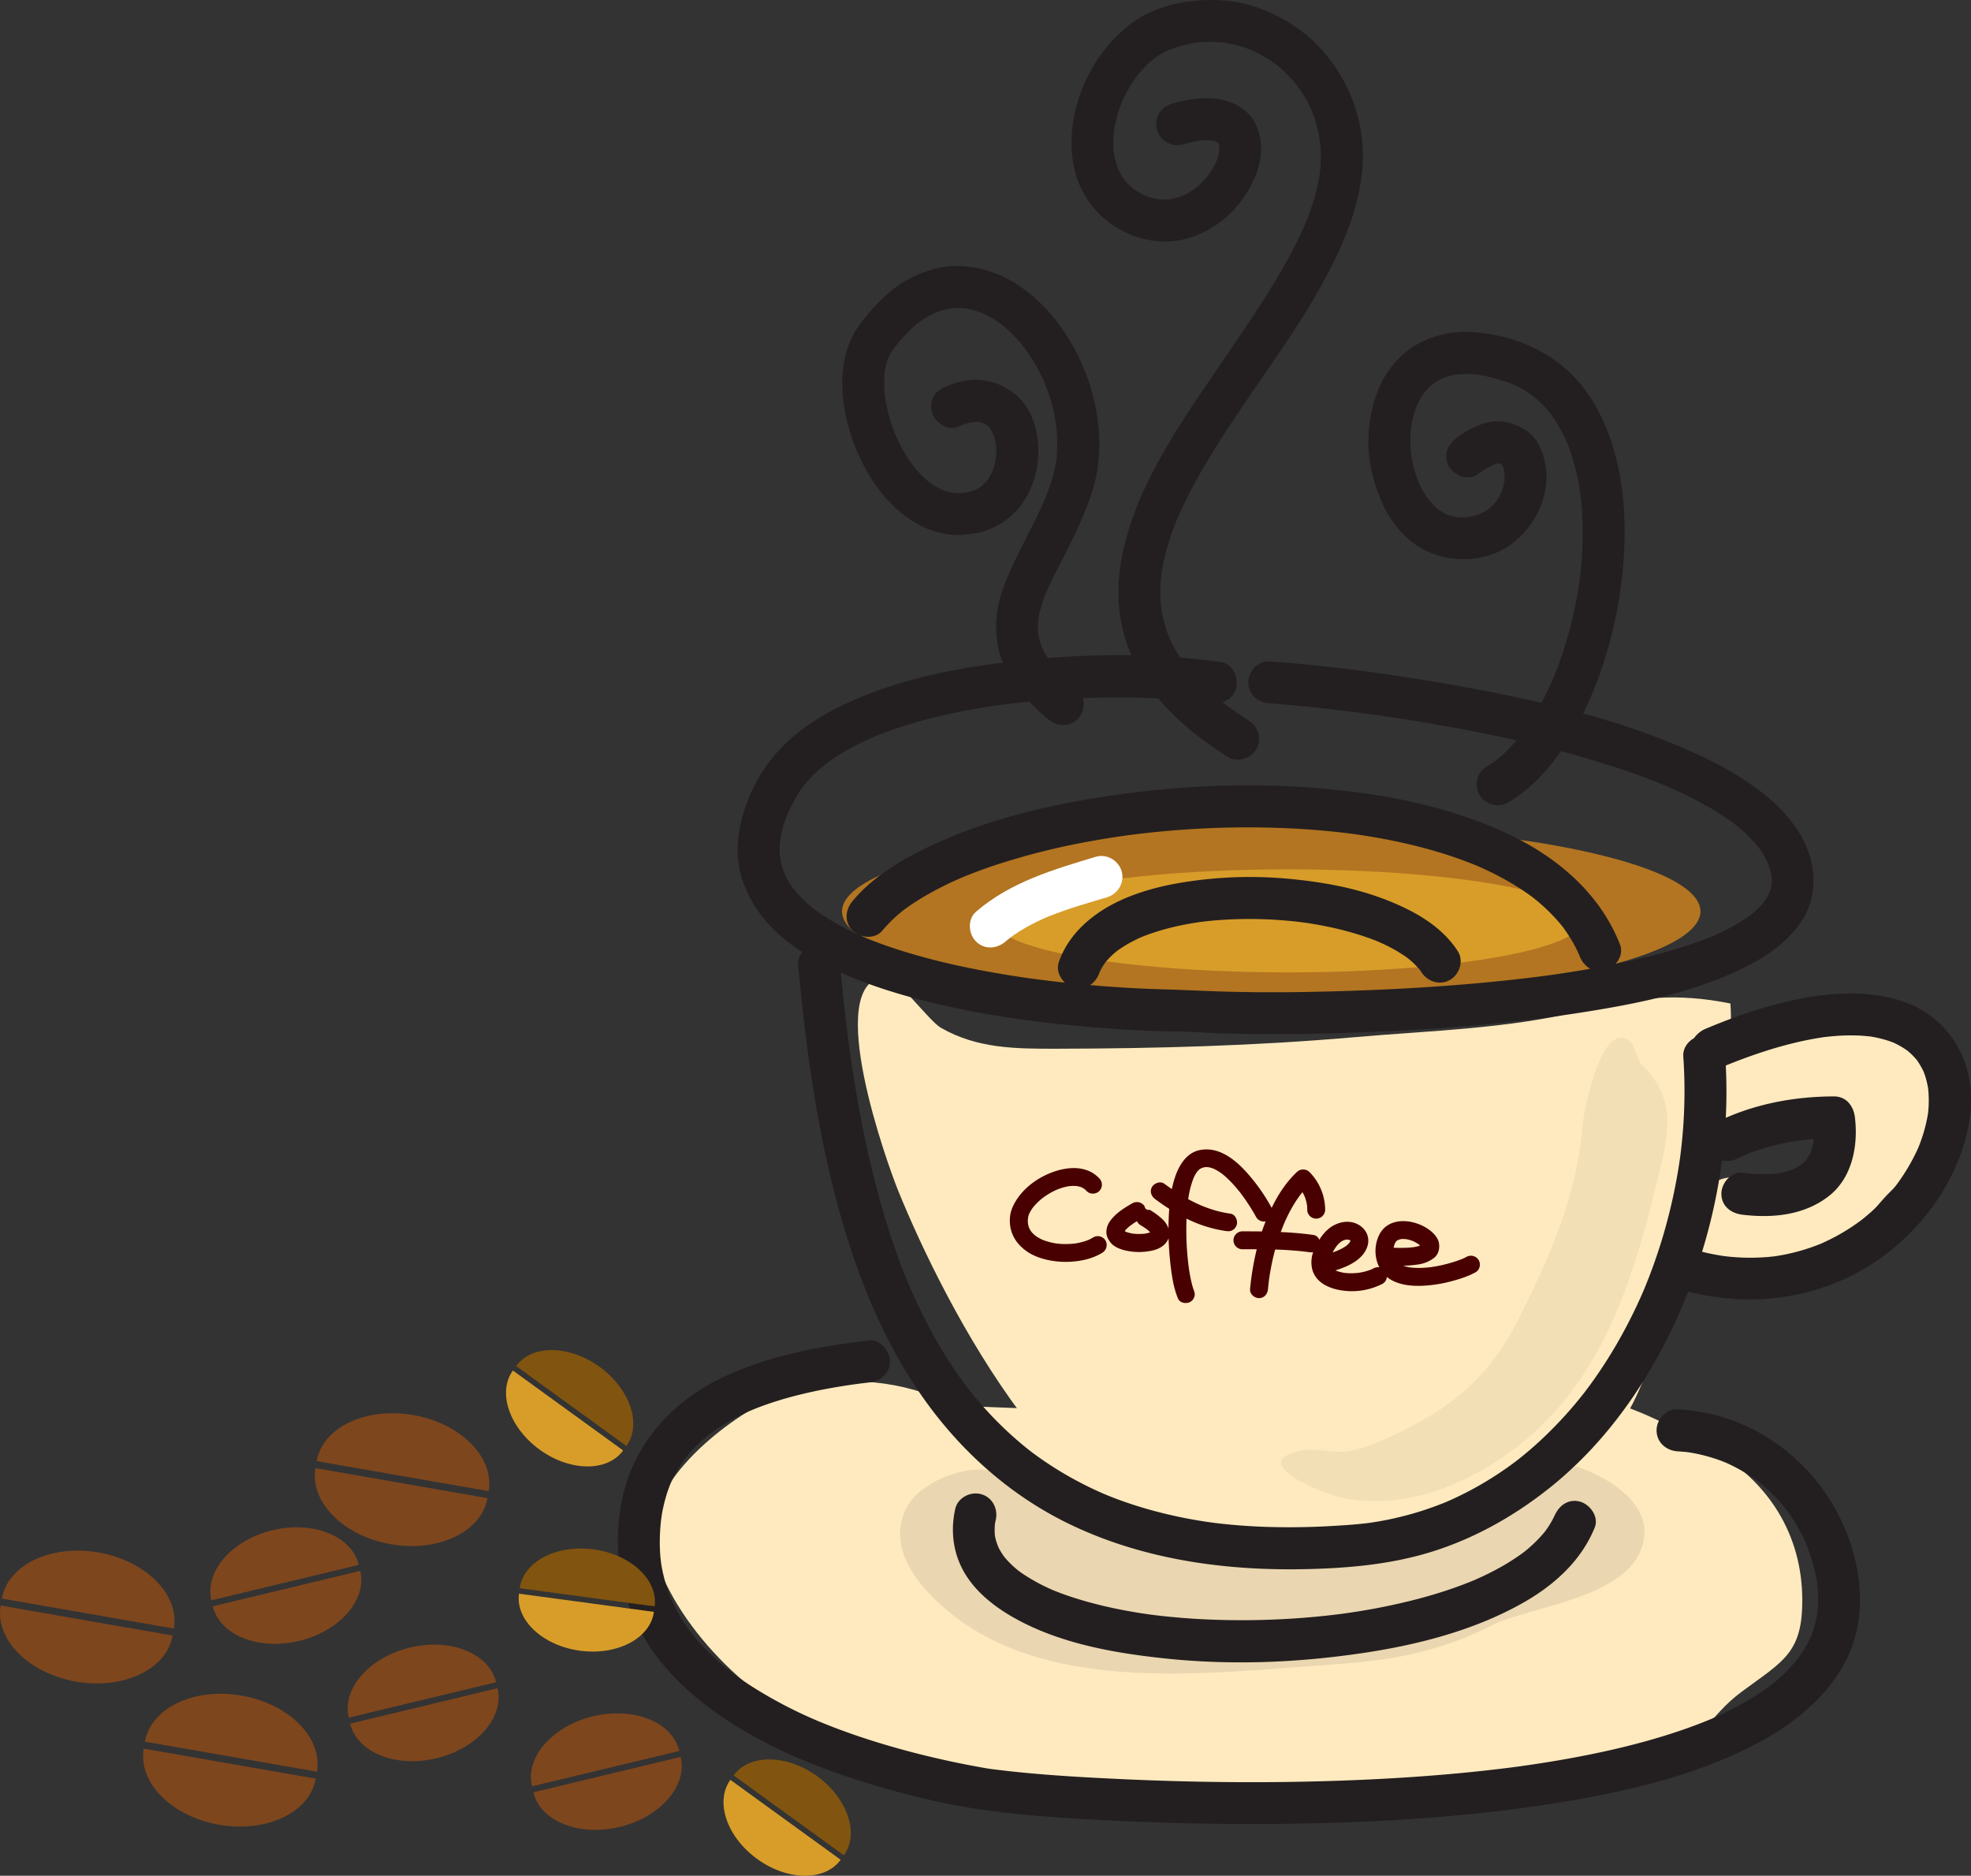 <svg xmlns="http://www.w3.org/2000/svg" viewBox="0 0 2066.43 1966.16"><rect x="0" y="0" width="2066.43" height="1966.16" fill="#333333" stroke="none"/><defs><style>.cls-1{fill:#ffeabf;}.cls-2,.cls-8{fill:#d7c5a3;}.cls-2{opacity:0.53;}.cls-3{fill:#b37521;}.cls-4{fill:#d89d29;}.cls-5{fill:#231f20;}.cls-6{fill:#490000;}.cls-7{fill:#fff;}.cls-8{opacity:0.31;}.cls-9{fill:#7e461d;}.cls-10{fill:#81540f;}</style></defs><g id="Слой_2" data-name="Слой 2"><g id="Layer_1" data-name="Layer 1"><path class="cls-1" d="M968.5,1460c-52.36-17.37-114.2-17.27-165.75,9-51,26-136.93,95.43-116.34,161.44,25.32,81.17,109.2,159.28,186.24,189.75,117.87,46.62,251.38,54.58,377,59.92,158.94,6.76,337,17.8,488.89-35.83,47.94-16.93,50.66-43.9,88-71.42,43.15-31.8,63.25-40.27,63-96.17-.24-67.91-35.15-123.12-93-156.61-41.53-24-92.7-52.26-140.92-57.14-32.47-3.28-62.89,8.63-95.49,9.07-47.89.65-93,15.14-142.05,15-127.74-.36-254.06-7.62-380.95-12.15-32.63-1.17-42.87-8.73-71.65-20.85"/><path class="cls-2" d="M1035.23,1541c-26.87-4.2-71,13.13-84.46,38.85-23,44,14.76,86.38,46.79,111.89,106.53,84.87,272.12,61.48,397.57,53.11,64.19-4.28,113.39-13,170.37-41.85,40.25-20.38,155.78-28.46,158.54-96.07,1.59-38.84-51.45-65.6-81.61-72.66-52.53-12.3-94.56,5.24-142,25.39-93,39.44-203.17,30.17-303.82,20.27-57.15-5.62-102.17-38.74-158.53-38.93"/><path class="cls-1" d="M1976.6,1063.92c-40.08-22.65-126-14-156.1,20.32-18.08,20.63-47.23,66.68-29.48,93.24,39.42,1.92,79.7-1.21,119.12.9,11.09,68.84-60.07,47.8-101.56,56.56-33.23,7-46.13,54-44.71,89.41,58.12,24.36,108.89,22.76,161.87-14.41,23.55-16.52,35.63-41.28,56.65-61.43,22.78-21.84,49.47-28.83,48.2-64.56-.53-15.13-5.51-38.72-9-54.76-7.32-33.72-36.93-46.64-48-77.27"/><ellipse class="cls-3" cx="1332.79" cy="955.27" rx="450" ry="92"/><ellipse class="cls-4" cx="1350.79" cy="965.27" rx="308" ry="54"/><path class="cls-1" d="M1282.79,1623.27c-159.74,4-292.44-255.25-341.18-375.32-10.81-26.62-79.4-216.19-14.93-224.08,13-1.59,46.78,46,59.92,53.55,38.14,21.82,78.5,21.92,121.29,21.85,103.7-.19,207.82-3,311.1-12,81-7.09,162-8.78,240.81-28.1,56.65-13.89,98.08-18.67,154.37-7.31,5.08,65.79-24.68,137.06-42.19,199.42-21,75-30.69,191.33-81,252.09-53.45,64.53-188.28,98.5-268.25,104-51,3.5-102.41-7.2-151.93-4.07"/><path class="cls-5" d="M2059.13,1111.39c-8.14-21.06-21.74-38.26-40.81-50.52-20.76-13.33-46.11-18.39-70.42-19.4-24.13-1-48.59,2.62-72.08,7.87-29.8,6.65-58.75,16.93-86.87,28.71a28.41,28.41,0,0,0-12.91,10.16c-6.8,3.83-11.81,11-11.25,19.06a523.5,523.5,0,0,1,.55,63.5c-.54,10.73-1.45,21.43-2.63,32.11-.28,2.57-.59,5.14-.91,7.71l-.21,1.6c-.07.56-.16,1.17-.21,1.55-.78,5.58-1.67,11.14-2.63,16.69A571.31,571.31,0,0,1,1744,1294c-3.06,10.47-6.46,20.84-10.12,31.11-1.75,4.93-3.59,9.82-5.48,14.7-1,2.44-1.92,4.86-2.9,7.29-.49,1.21-1,2.41-1.48,3.62l-.38.9a528.38,528.38,0,0,1-29.07,57.92q-8.1,13.93-17.12,27.32c-2.86,4.26-5.81,8.47-8.8,12.64q-2.25,3.12-4.55,6.19c-.76,1-1.54,2-2.31,3.07l-.59.78a431.41,431.41,0,0,1-42.41,46.81c-7.59,7.24-15.5,14.15-23.64,20.76-1.29,1-2.6,2.06-3.9,3.09-.88.65-3.73,2.84-4.56,3.45-4.36,3.25-8.81,6.37-13.32,9.41a351.77,351.77,0,0,1-55,30.36l-1.67.72-1.25.52c-2.35,1-4.72,1.89-7.09,2.8-5.17,2-10.39,3.81-15.65,5.54-10.24,3.36-20.66,6.18-31.18,8.54-5.12,1.16-10.28,2.16-15.46,3.08-2.61.46-5.23.87-7.85,1.28l-1.4.2-3.34.44c-12.32,1.5-24.74,2.31-37.13,3q-35.61,2.1-71.32.85-16.62-.62-33.18-2.11c-5.12-.46-10.24-1-15.35-1.6-1.62-.19-3.24-.4-4.86-.61-1.18-.17-5.53-.76-6.74-.94a490.25,490.25,0,0,1-58.37-12.33c-9.07-2.51-18.06-5.34-27-8.43q-6.24-2.17-12.42-4.57c-2-.78-4.06-1.59-6.08-2.4-.95-.38-1.89-.77-2.82-1.16a378.67,378.67,0,0,1-46.68-24c-7.3-4.41-14.42-9.11-21.39-14q-5-3.49-9.81-7.18l-.32-.24-.82-.64c-1.85-1.45-3.67-2.93-5.49-4.42a375.49,375.49,0,0,1-36.49-34.29c-5.71-6.11-11.19-12.42-16.51-18.87-1.27-1.55-2.53-3.12-3.79-4.69-.44-.55-1.38-1.76-2.12-2.7q-3.37-4.42-6.64-8.93a469.47,469.47,0,0,1-27.56-43.08C972,1388,964.18,1372.28,957,1356.31q-1.31-2.93-2.59-5.86c-.32-.73-1.08-2.51-1.59-3.71q-2.26-5.45-4.45-10.93-5-12.7-9.56-25.6c-12.62-35.81-22.44-72.57-30.48-109.65-6.8-31.33-12.23-62.94-16.77-94.66q-.77-5.39-1.5-10.78c-.15-1.09-.31-2.32-.39-2.9-.26-2-.53-4.09-.79-6.13q-1.57-12.35-3-24.71-2.4-20.93-4.35-41.9c25.2,11.33,51.66,20,78.29,27.12,65.67,17.55,133.87,26.41,201.57,31.38,24.68,1.8,49.43,3,74.18,3.25,15.47.16,31,1.56,46.44,2,55.38,1.55,110.87.51,166.2-2,71-3.2,142.08-9.22,212.34-20.33,59.22-9.35,120.71-21.82,174.3-49.81,20.81-10.87,40.13-25.29,53.45-44.85,12.77-18.77,15.81-42.18,10.47-64-6.76-27.6-26.06-51-47.72-68.55-28.74-23.27-61.63-39.53-95.64-53.57-74.84-30.9-155.21-48.62-234.72-62.59-62.79-11-126.31-19.72-189.93-24.28-12-.86-22,10.65-22,22,0,12.64,10,21.14,22,22,26.71,1.91,53.35,4.75,79.92,8q6,.74,12,1.51l6.15.8,2.49.33h0q13.56,1.85,27.08,3.86,28.92,4.31,57.7,9.46c40.67,7.28,81.13,15.89,121.09,26.43q29.54,7.79,58.59,17.27,14,4.6,27.76,9.73,6.43,2.4,12.83,4.93c2.11.83,4.2,1.68,6.29,2.54l3.06,1.26a424.42,424.42,0,0,1,47,23.31q10.35,6,20.17,12.88c1.5,1,3,2.13,4.46,3.21l1.27,1q4.08,3.22,8,6.67a152.12,152.12,0,0,1,14.46,14.6c.81.93,1.59,1.89,2.37,2.86l.45.61c1.92,2.64,3.69,5.37,5.34,8.17,1.49,2.52,2.84,5.11,4.08,7.76l.06.13q.65,1.66,1.23,3.36c.74,2.16,1.37,4.37,1.91,6.59.27,1.06.49,2.14.7,3.22l.06.34a57.46,57.46,0,0,1,0,9.64c-.1.54-.22,1.08-.34,1.61a54.33,54.33,0,0,1-1.77,6.13c-.07.21-.16.41-.23.61l0,.07a61.7,61.7,0,0,1-3.17,5.75c-.8,1.3-1.67,2.56-2.57,3.8-.75.91-1.53,1.8-2.32,2.68a103.36,103.36,0,0,1-10.36,9.82l-1.21,1-.59.44c-2.22,1.63-4.5,3.17-6.81,4.67a217.23,217.23,0,0,1-31,16.42l-1.44.63-2.51,1c-3.2,1.29-6.42,2.52-9.65,3.72-6.5,2.42-13.07,4.63-19.68,6.73-14.26,4.53-28.73,8.38-43.29,11.83-8.85,2.11-17.75,4-26.67,5.85,5-5.5,7.6-13.27,4.83-20.33-21.85-55.75-69-94.21-122.53-118.38-63.84-28.85-133.83-41.26-203.34-46.27-73.86-5.33-148.33-1.1-221.41,10.51-63.56,10.1-127.4,26.46-185.21,55.31-26.46,13.2-53.06,30.17-72.13,53.13-7.65,9.21-9.06,22.05,0,31.11a20.76,20.76,0,0,0,5,3.63,273.12,273.12,0,0,1-34.7-18.87c-2.74-1.77-5.42-3.62-8.07-5.52q-1.41-1-2.79-2.07l-1.53-1.23a145.12,145.12,0,0,1-13.84-12.86c-2-2.09-3.85-4.26-5.66-6.48-.88-1.19-1.72-2.39-2.55-3.62a93.84,93.84,0,0,1-6.8-11.89c-.44-1.2-1.94-4.92-2.39-6.35a85.46,85.46,0,0,1-2.24-8.67c-.17-.86-.33-1.73-.47-2.6,0-.18,0-.37-.06-.55a88.48,88.48,0,0,1-.38-9.35c0-3,.23-5.91.52-8.85.27-1.68.59-3.35.94-5a128.39,128.39,0,0,1,6.13-20.31l.55-1.38q1-2.25,2-4.46c1.85-3.9,3.88-7.71,6-11.47,2-3.56,4.09-7.07,6.39-10.44l1.4-2c.57-.7,2.66-3.38,3.43-4.27a149.69,149.69,0,0,1,17.79-17.46c.71-.6,1.44-1.19,2.17-1.78.57-.42,3.14-2.39,4-3,3.75-2.72,7.62-5.26,11.54-7.72a258.26,258.26,0,0,1,24.44-13.37c4-1.92,8-3.73,12-5.48l3-1.22c2.59-1,5.2-2,7.81-3a479.23,479.23,0,0,1,59.93-17.79c10.58-2.46,21.24-4.61,31.93-6.54q7.77-1.39,15.59-2.62c2.61-.42,5.23-.81,7.84-1.2l3.93-.56,2.55-.36c21.11-2.78,42.33-4.71,63.57-6q44.61-2.7,89.34-1.3,19.17.6,38.29,2.09,8.57.68,17.11,1.58c2.66.29,5.31.59,8,.91l3,.38.35.05.31,0,.61.08c.8.11.57.07,0,0,11.54,1.33,22.76-3.14,26.15-15.47,2.87-10.43-3.47-25.37-15.37-27.06-79.35-11.26-161-8.85-240.29,1.92-42.26,5.75-84.42,14.51-124.46,29.44-36.56,13.63-73,32.32-99.67,61.47-23.57,25.74-39.24,60-42.5,94.81-2.73,29.14,7.93,56.55,25.54,79.23,11.42,14.71,26.11,26.83,41.94,37a18.35,18.35,0,0,0-4.41,13.34c7.48,82,18.56,164.13,39.33,243.92,18.41,70.68,45,140.75,86,201.63,39.61,58.9,92.69,108,156.59,139.44,76,37.4,161.41,49.91,245.47,48.53,47.73-.79,95.91-4.8,141.48-19.77,43.06-14.15,82.22-36.44,117.69-64.46,67.24-53.12,115.41-127.58,146.6-206.77,57,14.57,116.67,10,169.77-16,44-21.57,81.8-58.55,104.41-102C2063.3,1198.78,2074.72,1151.72,2059.13,1111.39ZM925,975.54A149.76,149.76,0,0,1,947,954.24c1.05-.79,2.12-1.57,3.18-2.34,2.49-1.8,5-3.53,7.58-5.22,5.16-3.42,10.46-6.61,15.84-9.66a361.17,361.17,0,0,1,35.5-17.43l1.09-.45q2.4-1,4.82-1.95c3.55-1.42,7.12-2.78,10.71-4.11q10.66-4,21.5-7.48a736.14,736.14,0,0,1,96-23.83q12.91-2.35,25.9-4.33,6.31-1,12.64-1.83l.52-.08,1-.14,7.45-.94q27-3.3,54-5.08a945.87,945.87,0,0,1,109.38-1q26.82,1.32,53.5,4.38,4.92.57,9.84,1.22l4.15.57q3.62.51,7.23,1.07,12.73,2,25.39,4.41c31.71,6.14,63.06,14.73,93,26.94l1.05.43,4.53,2c3.52,1.57,7,3.22,10.49,4.91q9.75,4.76,19.15,10.2c6,3.5,12,7.26,17.71,11.23,2.59,1.79,5.13,3.64,7.64,5.52l.34.28c1.46,1.16,2.91,2.35,4.34,3.55a195.34,195.34,0,0,1,15,14c2.33,2.4,4.58,4.89,6.77,7.42q1.74,2,3.43,4.11c.17.21.33.42.5.62a157.94,157.94,0,0,1,11,16.82c1.61,2.84,3.11,5.75,4.53,8.69.62,1.27,1.2,2.56,1.78,3.85.17.44.35.87.52,1.31a26.4,26.4,0,0,0,11.24,13.59q-22.39,3.9-44.91,7l-1.83.25-5.77.75q-6.78.87-13.55,1.68-13.1,1.56-26.23,2.92-26.28,2.74-52.64,4.74c-33.85,2.61-67.75,4.41-101.68,5.59-51.29,1.79-102.76,2.47-154.06.37-16.24-.67-32.39-1.36-48.64-1.81-25.06-.7-50.09-2.24-75.06-4.4a25.39,25.39,0,0,0,9.67-12.67l.36-1q.52-1.08,1.08-2.16a67.68,67.68,0,0,1,4.8-7.84l.14-.21c.74-.9,1.51-1.78,2.3-2.65a84.78,84.78,0,0,1,6.89-6.78c1-.86,2-1.69,3-2.51l.43-.31c2.81-2,5.74-3.93,8.72-5.73a147.37,147.37,0,0,1,16.59-8.51c1-.41,2.29-.95,3-1.21q2.55-1,5.12-1.9c3.81-1.36,7.67-2.59,11.55-3.75,7.8-2.33,15.72-4.22,23.69-5.83,4-.81,8-1.52,12-2.17,2-.33,4-.63,6-.92l2.48-.31c8.77-1.07,17.59-1.78,26.42-2.25a442.32,442.32,0,0,1,54.25.54c8.15.56,16.27,1.39,24.37,2.4l4.07.57c2.1.31,4.2.65,6.29,1,4.49.74,9,1.57,13.41,2.46A321.2,321.2,0,0,1,1437.23,984c1.75.64,3.48,1.31,5.21,2l2.42,1q4.38,1.9,8.69,4a162.3,162.3,0,0,1,18,10.28c1.3.86,2.58,1.76,3.85,2.67l.71.52q3.26,2.63,6.3,5.51c2,1.93,3.93,4,5.75,6.09l.43.51q.89,1.25,1.71,2.52c6.53,10,19.39,14.17,30.1,7.89,10-5.84,14.44-20,7.9-30.1-17.23-26.49-45.51-42-74.14-53.31-33.09-13.12-68.86-19.31-104.17-22.53a438.23,438.23,0,0,0-111.55,4.15c-30.94,5.16-63.34,14.73-89.1,33.21-17.85,12.81-31.69,28.88-39.18,49.73-2.8,7.81.4,16.31,6.24,21.81q-14.36-1.53-28.67-3.36l-3.37-.44-3.79-.52q-6.57-.91-13.12-1.92-12.73-1.92-25.42-4.16c-33.53-5.89-66.85-13.43-99.31-23.78q-11.57-3.69-22.94-7.94-5.32-2-10.58-4.12l-2.38-1-4.3-1.87-1.15-.53C909.34,983.4,919.3,982.36,925,975.54ZM2021.9,1161.48c-.13,1.81-.31,3.61-.51,5.41-.17,1.09-.35,2.19-.55,3.29a161.32,161.32,0,0,1-8,28.58c-.43,1.15-.88,2.3-1.34,3.44-.91,2.08-1.85,4.15-2.84,6.2-2.31,4.82-4.84,9.53-7.53,14.15s-5.72,9.34-8.84,13.84c-1.49,2.15-3,4.27-4.6,6.37-.83,1-1.66,2.07-2.5,3.1a219.53,219.53,0,0,1-23.93,24.86c-2.1,1.88-4.25,3.7-6.43,5.49-1,.82-2,1.62-3,2.41l-.39.29c-4.79,3.6-9.75,7-14.82,10.17s-10.45,6.24-15.86,9q-3.94,2-8,3.88c-1.26.59-2.54,1.15-3.81,1.71l-.52.22a208.81,208.81,0,0,1-36.62,11c-3.64.75-7.29,1.37-11,1.91-.68.08-1.35.17-2,.24-2.14.24-4.3.44-6.45.61a217,217,0,0,1-25.76.51c-4.3-.15-8.6-.46-12.89-.86-2-.19-4.1-.42-6.14-.67l-2.94-.45c-6.77-1.07-13.48-2.45-20.14-4.08a578,578,0,0,0,20.84-95.69,24.93,24.93,0,0,0,16.52-2.16q2.24-1.1,4.48-2.16c.66-.31,3.93-1.74,4.42-2,3.56-1.44,7.18-2.76,10.81-4a238.13,238.13,0,0,1,27.16-7.45c4.69-1,9.43-1.87,14.17-2.64l5-.71,5.46-.6c2.72-.28,5.45-.5,8.17-.7-.06.77-.12,1.53-.2,2.29,0,.12,0,.25-.06.4a73,73,0,0,1-2,8.35c-.32,1.07-.7,2.13-1.09,3.19a53.9,53.9,0,0,1-3.83,6.68l-.28.41c-.51.59-1,1.16-1.56,1.73-.85.92-1.76,1.78-2.67,2.63-.37.34-1,.86-1.6,1.34-1.54,1-3.14,2-4.77,2.92-1.12.63-2.28,1.2-3.45,1.76a86,86,0,0,1-16,4.21l-.42.07c-1.38.15-2.76.27-4.14.38-3.29.26-6.59.35-9.89.37a179.7,179.7,0,0,1-22.83-1.48c-11.93-1.46-22,11.1-22,22,0,13.08,10.1,20.55,22,22,31.62,3.84,64.76.64,90.56-19.45,24.72-19.24,31-53,27.44-82.55-1.42-11.88-8.92-22-22-22-38.82.12-77.8,6.86-113.39,22.48a542.61,542.61,0,0,0,0-54.86c32.66-13.22,66.5-24.21,101.39-29.51l1.32-.19c1.54-.19,3.07-.37,4.61-.54q5.6-.6,11.21-.94c6.66-.41,13.34-.49,20-.24,3,.11,5.93.31,8.88.58,1.19.11,2.38.24,3.57.38l.36,0a127.09,127.09,0,0,1,15.92,3.55c2.34.69,4.66,1.47,6.95,2.31.6.21,1.18.45,1.77.68l.53.24a87.8,87.8,0,0,1,12,6.79c.64.43,1.27.88,1.9,1.34,1.44,1.19,2.85,2.43,4.2,3.72s2.86,2.87,4.21,4.39c.5.55,1,1.13,1.46,1.7a78.61,78.61,0,0,1,6,9.87c.41.8.8,1.62,1.18,2.43.55,1.43,1.06,2.86,1.54,4.31a91.92,91.92,0,0,1,3,12.37c.07.38.12.77.18,1.16.23,2.18.39,4.37.49,6.55A120.81,120.81,0,0,1,2021.9,1161.48Z"/><path class="cls-6" d="M1159.07,1300.36a9.47,9.47,0,0,0-12.86-3.37q-1.9,1.17-3.92,2.16l-.76.36-2,.81a65.68,65.68,0,0,1-10,2.69c-.84.16-1.68.3-2.53.43l-.53.06c-1.9.22-3.8.35-5.71.44a82.27,82.27,0,0,1-11.1-.29l-1.21-.12-2-.29c-1.86-.31-3.7-.7-5.53-1.15-1.65-.41-3.28-.9-4.9-1.44-.79-.26-1.58-.55-2.36-.85l-.32-.13-.46-.2c-1.46-.67-2.88-1.42-4.27-2.23-.68-.39-1.34-.81-2-1.24l-1.52-1.1c-.84-.72-1.65-1.48-2.42-2.27-.49-.5-.95-1-1.41-1.56l-.37-.54a25.53,25.53,0,0,1-1.94-3.42c-.08-.2-.15-.4-.22-.6-.29-.83-.52-1.69-.73-2.55-.07-.29-.13-.58-.18-.88-.06-.47-.16-1.31-.18-1.71a29.69,29.69,0,0,1,.09-4.11c.07-.44.24-1.66.33-2.12a18.38,18.38,0,0,1,.73-2.32l.12-.32a1,1,0,0,0,.07-.15c.43-.92.91-1.81,1.42-2.69a39.62,39.62,0,0,1,2.24-3.48c.22-.28,1.1-1.41,1.4-1.77.74-.87,1.52-1.71,2.3-2.54,1.39-1.46,2.87-2.83,4.39-4.16.74-.65,1.51-1.28,2.28-1.9.5-.38,1-.75,1.53-1.12a78.58,78.58,0,0,1,11.33-6.69c.55-.27,1.11-.52,1.66-.77,0,0,1.82-.75,2.33-.93a60.81,60.81,0,0,1,6.32-2c1-.25,1.93-.46,2.9-.66.42-.08,1.59-.26,2.12-.35a46.36,46.36,0,0,1,4.86-.21c.77,0,1.53.06,2.29.12l.5,0,.11,0a28.59,28.59,0,0,1,4.88,1.31l.69.35a25.27,25.27,0,0,1,2.24,1.32l.38.26.15.13a22.74,22.74,0,0,1,1.93,1.87c3.51,3.73,9.76,3.54,13.29,0a9.51,9.51,0,0,0,0-13.29c-13.93-14.81-35.8-12.2-52.79-5-16.58,7-32.29,20.06-38.91,37.16-2.88,7.42-2.69,17-.09,24.43,2.81,8.06,8.07,14.2,14.82,19.25,5.92,4.44,13.23,7.28,20.37,9.1a88,88,0,0,0,23.92,2.55c12.31-.34,25.32-3,35.91-9.55A9.52,9.52,0,0,0,1159.07,1300.36Z"/><path class="cls-6" d="M1550.28,1320.86a9.51,9.51,0,0,0-12.85-3.37c-.82.44-1.65.86-2.49,1.25-.47.23-1,.44-1.43.65l-.13.06c-2.4,1-4.83,1.85-7.28,2.67a155.41,155.41,0,0,1-18.77,4.89c-1.63.31-3.27.6-4.91.86l-2,.31-1.29.15q-5.13.6-10.31.69a76.13,76.13,0,0,1-9.78-.43l-.22,0c-.73-.12-1.46-.25-2.18-.4a44.09,44.09,0,0,1-4.52-1.17c-.31-.09-.62-.2-.93-.31a115.78,115.78,0,0,0,15.63-1.32,34.58,34.58,0,0,0,16.72-6.94c4.74-3.8,6-9.78,5.08-15.47-.68-4.25-3.86-8.37-6.93-11.2-14.6-13.47-44.59-18.64-55.5,2.15a38.75,38.75,0,0,0-.15,34.42,10.2,10.2,0,0,0-6,1.12c-.65.35-1.31.68-2,1l-.53.24c-1.46.58-3,1.08-4.46,1.53s-3.13.85-4.71,1.19c-.8.18-1.61.33-2.42.47-.42.08-1.45.22-2,.31a69.11,69.11,0,0,1-9.1.36c-1.63,0-3.25-.15-4.86-.32l-.29,0c-.89-.14-1.77-.31-2.65-.5a40.54,40.54,0,0,1-4.36-1.16c-.56-.18-1.11-.38-1.66-.59l-.72-.34-.17-.08a7.57,7.57,0,0,0,1-.27c9.56-3.12,19.8-7.41,26.69-15,5.11-5.66,8.28-13.42,6-21-2.09-6.89-7.87-11.78-14.67-13.74-7.18-2.06-15-.44-21.39,3.15-6.06,3.41-10.83,8.85-14.56,14.78a7.93,7.93,0,0,0-5.94-5c-11.46-1.62-23-2.54-34.46-3.06.63-1.74,1.28-3.48,2-5.2.46-1.2.94-2.39,1.43-3.58l.06-.14c.33-.77.67-1.54,1-2.31q3.21-7.21,7.09-14.09a130.29,130.29,0,0,1,8.32-12.88l.65-.87c.16-.21.34-.43.43-.56.58-.72,1.18-1.44,1.78-2.15.71,1.25,1.37,2.54,2,3.85.14.33.39.9.46,1.1.25.65.47,1.31.69,2,.43,1.32.78,2.66,1.09,4,.16.67.29,1.35.41,2,0,.15.08.5.12.81.15,1.41.21,2.83.22,4.24a9.4,9.4,0,1,0,18.79,0,56.77,56.77,0,0,0-16.42-39.1,9.51,9.51,0,0,0-13.29,0c-11.21,10.63-19.68,23.65-26.38,37.52a194.85,194.85,0,0,0-27.94-39.06c-12-12.88-28.41-25.16-47-21.59-14.28,2.74-22.07,15.74-26.36,28.44a104.88,104.88,0,0,0-3.34,12.55q-4-2.74-7.91-5.66c-4.11-3.07-10.48-.67-12.85,3.37-2.81,4.8-.72,9.8,3.37,12.86,4.71,3.52,9.6,6.91,14.65,10.11-.31,4.15-.5,8.28-.64,12.36q-.14,4.11-.16,8.22c-.29-.85-.62-1.69-1-2.52a25.54,25.54,0,0,0-6.32-8.08,75.41,75.41,0,0,0-12.44-9,4,4,0,0,1-5.17-3.46,9.52,9.52,0,0,0-12.86-3.37c-8.88,5-18,10.76-23.88,19.31a19.63,19.63,0,0,0-3.43,10.68c-.06,4.37,1.81,8,4.47,11.29,3.76,4.65,10.43,7.1,16.08,8.35a62.59,62.59,0,0,0,19.35,1.22c6.16-.61,13.06-1.76,18.23-5.44a18.75,18.75,0,0,0,7.08-8.68c.27,9.19,1,18.38,2,27.5,1.45,12.11,3.15,24.45,7.94,35.75,2,4.72,8.87,5.71,12.86,3.37a9.46,9.46,0,0,0,4.32-5.61c.73-2.68.09-4.8-1-7.24,1.67,3.94.25.5-.11-.52s-.7-2.19-1-3.29c-.71-2.52-1.3-5.08-1.83-7.65-.63-3-1.16-6.07-1.63-9.13-.13-.79-.24-1.59-.36-2.38,0-.25-.07-.5-.1-.75-.23-1.71-.43-3.42-.62-5.13a302.78,302.78,0,0,1-1.64-45.56,136.07,136.07,0,0,0,41.11,13c2.64.36,4.85.46,7.25-1a9.41,9.41,0,0,0,4.31-5.61c1.22-4.44-1.48-10.86-6.56-11.56a117.15,117.15,0,0,1-19-4.29c-3.15-1-6.26-2.11-9.33-3.32l-1.43-.58-1.28-.54c-1.65-.71-3.28-1.46-4.9-2.23q-4.28-2-8.44-4.3c.12-.77.24-1.54.37-2.32a97.19,97.19,0,0,1,5.08-19.27l0-.1c.26-.6.54-1.18.83-1.77a38.4,38.4,0,0,1,2-3.66c.32-.52.67-1,1-1.53a24.6,24.6,0,0,1,2.3-2.38l.2-.18.66-.42c.44-.27.89-.51,1.35-.74l.41-.2.34-.13a22.55,22.55,0,0,1,2.4-.68l.54-.11c.73-.06,1.46-.07,2.19-.06.42,0,1.36.11,1.93.17,1,.2,1.93.45,2.88.74.67.2,1.32.44,2,.69l.63.29a52.5,52.5,0,0,1,8.68,5.33l.54.43c.65.53,1.29,1.07,1.93,1.62,1.43,1.23,2.81,2.52,4.16,3.83,2.78,2.69,5.39,5.55,7.91,8.49,1.15,1.34,2.26,2.7,3.37,4.08l1,1.23,1.39,1.83q3.25,4.39,6.27,9c3.18,4.76,6.17,9.66,8.91,14.68a9.36,9.36,0,0,0,9.9,4.45c-.44,1.12-.87,2.24-1.3,3.35q-1.35,3.6-2.58,7.23c-6.7-.1-13.4-.12-20.11-.12a9.4,9.4,0,1,0,0,18.79c4.89,0,9.79,0,14.68,0a289.88,289.88,0,0,0-6.43,36.29c-.21,1.84-.39,3.69-.56,5.54-.47,5.1,4.63,9.39,9.39,9.39,5.48,0,8.93-4.3,9.4-9.39.2-2.23.44-4.45.7-6.67.11-1,.24-2,.37-2.94a2,2,0,0,1,0-.3c.1-.78.22-1.55.34-2.33.74-5,1.65-10,2.68-15,1-4.79,2.13-9.56,3.41-14.28l1.43,0q8.88.3,17.73,1,4.23.33,8.44.77c1.41.15,2.81.31,4.22.48l1.75.22,1.66.22a14,14,0,0,0,4.6.07,31.81,31.81,0,0,0-.94,17.93c4.1,15.71,21.25,21.51,35.66,22.7a70.49,70.49,0,0,0,38-7.48,9,9,0,0,0,4.56-7.2c9.84,8,24.1,9.69,36.34,9.3a144.73,144.73,0,0,0,32.48-5.09c8.18-2.18,16.53-4.92,24-9C1551.41,1331.28,1552.81,1325.17,1550.28,1320.86Zm-344.51-29.08a33,33,0,0,1-3.63,1c-.63.13-1.26.25-1.89.35h-.07c-1.31.15-2.63.24-4,.28a56.43,56.43,0,0,1-8.32-.32h0c-.71-.11-1.41-.25-2.12-.4a39.38,39.38,0,0,1-3.84-1q-.64-.21-1.29-.45c-.49-.24-1-.49-1.43-.77.09-.14.17-.28.27-.42s.12-.17.17-.25a35.19,35.19,0,0,1,3.56-3.56c.43-.38.87-.75,1.31-1.11l.28-.22c1-.74,2-1.45,3-2.14,1.39-1,2.81-1.85,4.24-2.72a9.55,9.55,0,0,0,3.72,4.13c2.1,1.25,4.16,2.57,6.15,4l.69.51c.72.59,1.42,1.2,2.11,1.83q.63.6,1.23,1.23Zm192.57,18.87c.87-1.45,1.8-2.88,2.78-4.27.13-.13,1.09-1.34,1.43-1.71.68-.75,1.41-1.45,2.16-2.13.19-.18.4-.35.6-.52.52-.36,1.06-.71,1.61-1s1.1-.62,1.67-.9l.55-.19c.62-.2,1.25-.36,1.89-.5l.22-.05c.41,0,.82,0,1.23,0,.24,0,.59,0,.92,0a12.68,12.68,0,0,1,1.34.37l.07,0c.22.12.43.25.64.38l.22.2.06.06.06.1v.14c0,.15-.08.3-.13.44s-.24.51-.34.7-.27.44-.42.66-.63.79-.85,1a27,27,0,0,1-2,2l-.33.26q-.72.52-1.47,1c-1.33.88-2.72,1.66-4.13,2.41-.69.36-1.39.7-2.09,1-.34.17-1.75.78-2.1.94-1.57.62-3.17,1.19-4.77,1.73Q1397.71,1311.72,1398.34,1310.65Zm63.63-6.14c.08-.24.21-.6.33-.93.31-.6.64-1.19,1-1.76l.09-.15c.19-.21.39-.41.59-.62l.6-.57c.39-.25.78-.49,1.19-.71s1.39-.54,1.86-.66.92-.22,1.38-.32h0a28.61,28.61,0,0,1,5.07.07l1.09.2c1.08.22,2.14.49,3.2.8s1.92.61,2.87,1l.18.07.77.35a36.79,36.79,0,0,1,5.13,3l.27.2.1.08c.4.34.79.7,1.17,1.07a41,41,0,0,1-6.73,1.63l-.74.12-2.16.22c-1.94.18-3.89.28-5.83.35-4.09.15-8.19.09-12.27-.08.09-.51.19-1,.3-1.52S1461.8,1305.09,1462,1304.51Z"/><path class="cls-7" d="M1176,913.42c-3.13-11.36-15.58-18.81-27.06-15.37-44.5,13.34-89.88,26.68-125.71,57.66-9.08,7.85-8,23.1,0,31.11,8.93,8.94,22,7.84,31.11,0,1.11-1,2.25-1.88,3.38-2.82.36-.22,4.08-3.08,4.86-3.63,4.4-3.1,9-5.9,13.66-8.56,4.22-2.41,8.57-4.6,13-6.71,2.44-1.17,4.92-2.28,7.41-3.37l.27-.12,3.52-1.43c19.63-7.85,40-13.64,60.24-19.7C1172.12,937,1179.24,925.17,1176,913.42Z"/><path class="cls-5" d="M1935.53,1605.36c-24.13-59.5-74.12-105.44-136.54-121.95a206,206,0,0,0-40.2-6.14c-12-.73-22,10.55-22,22,0,12.54,10,21.27,22,22,3.51.21,7,.51,10.48.89l.21,0,.85.13c1.72.26,3.43.57,5.14.88a175.57,175.57,0,0,1,21.76,5.53c3.28,1,6.51,2.22,9.72,3.45l2.73,1.12,3.07,1.4a177.33,177.33,0,0,1,19.55,10.72c2.91,1.82,5.75,3.77,8.55,5.75,1,.67,1.88,1.36,2.8,2.06-1.69-1.26,1.73,1.38,2.31,1.85a179.14,179.14,0,0,1,16.44,15.33c2.41,2.52,4.71,5.15,7,7.8q1,1.21,2,2.46c-.55-.66,1.72,2.21,2.11,2.73a183.93,183.93,0,0,1,12.42,19.4c1.76,3.13,3.38,6.34,5,9.57.79,1.63,1.53,3.28,2.28,4.93.1.23.19.43.28.61s.2.51.34.84c2.18,5.38,4,10.89,5.74,16.43a183.81,183.81,0,0,1,5.07,21c.25,1.34.45,2.68.66,4,0,.19,0,.39.07.58.38,3.38.61,6.77.76,10.16a131.62,131.62,0,0,1-.6,18.73c0,.2,0,.4-.07.59-.15,1-.31,1.93-.49,2.89-.55,3-1.24,6.05-2,9-.72,2.73-1.56,5.43-2.47,8.1-.46,1.33-1,2.65-1.45,4-.1.27-.2.53-.31.79a126.73,126.73,0,0,1-7.83,14.74c-1.49,2.43-3.09,4.8-4.74,7.13-.57.82-1.17,1.61-1.77,2.41l-1,1.19a176.48,176.48,0,0,1-26.94,26.11l-.34.25q-1.93,1.46-3.92,2.87c-2.9,2.08-5.86,4.09-8.85,6-6,3.9-12.1,7.54-18.34,11-6.53,3.62-13.21,7-20,10.16-3.36,1.58-6.74,3.1-10.13,4.59-.53.24-1.51.66-2.41,1l-4.57,1.88c-15.43,6.22-31.2,11.58-47.13,16.4-35.08,10.6-71,18.33-107.11,24.52q-14.36,2.46-28.77,4.57-7,1-14,2l-.15,0-2.23.3-8.26,1.06c-19.92,2.5-39.89,4.58-59.88,6.36-40.31,3.6-80.73,5.84-121.17,7.16-73.79,2.4-147.71,1.64-221.45-1.74-46-2.12-92.3-4.72-138-10.59-.67-.11-5.09-.74-6.57-1q-7.77-1.37-15.53-2.85-15.84-3-31.59-6.58-34.1-7.66-67.52-18-17.41-5.38-34.54-11.64-8.28-3-16.47-6.27c-2.74-1.08-5.46-2.18-8.18-3.3l-1.53-.64-4-1.73a469,469,0,0,1-64-33.64c-4.76-3-9.44-6.17-14.06-9.41-2.29-1.6-4.55-3.25-6.79-4.91l-1.33-1c-.72-.56-2.44-1.88-3-2.33a271.35,271.35,0,0,1-25.17-22.76c-3.71-3.81-7.27-7.78-10.71-11.83-1.2-1.42-2.37-2.87-3.53-4.32.83,1-3.39-4.56-4.27-5.8a185.52,185.52,0,0,1-16.32-28.13c-.5-1.06-1-2.13-1.45-3.2-1-2.4-1.87-4.84-2.73-7.29a166.78,166.78,0,0,1-4.84-16.51c-1.06-4.35-1.89-8.76-2.58-13.18.11.4-.59-5.23-.7-6.56-.29-3.28-.44-6.57-.55-9.86-.18-5.83,0-11.66.33-17.48.18-3,.46-6,.77-9l.33-2.91s.59-4.14.73-5a165.38,165.38,0,0,1,4.48-19.13c.88-3,1.9-6,3-8.94.47-1.3,1-2.59,1.49-3.88.32-.72.64-1.44,1-2.16a142.15,142.15,0,0,1,14.41-24.36c.1-.07,2.82-3.54,3.48-4.33,1.86-2.19,3.81-4.3,5.78-6.38,3.63-3.81,7.5-7.39,11.48-10.83,1.18-1,2.4-2,3.62-3-.44.39,3.54-2.68,4.43-3.32,4.34-3.12,8.84-6,13.42-8.76a235.83,235.83,0,0,1,26.9-13.78c.07,0,4.43-1.83,5.38-2.2,2.36-.93,4.74-1.81,7.12-2.69,5.27-1.93,10.61-3.68,16-5.35,10.83-3.38,21.84-6.19,32.9-8.68s22.24-4.56,33.44-6.38c4.81-.78,9.63-1.49,14.46-2.16l5.33-.71c3-.38,5.94-.73,8.91-1.07,11.91-1.39,22-9,22-22,0-11-10.06-23.39-22-22-53.51,6.21-106.92,16.14-155.73,39.88s-87,64.56-100.88,117.62c-13.15,50.41-6.61,105.11,18.92,150.5,23.64,42,62.13,74.2,102.9,98.8,42.72,25.77,90.07,44.15,137.72,58.52,39.86,12,81,22,122.34,27.4,47.89,6.31,96.37,9,144.59,11.18q111,5,222.17,1.49c81.55-2.73,163.22-9.3,243.7-23.1,68.52-11.75,138.47-28.88,199.91-62.41,47.82-26.09,92.73-67.61,101.53-123.89C1953.05,1668.7,1947.87,1635.81,1935.53,1605.36Z"/><path class="cls-5" d="M1656.64,1574.05c-12-3.31-21.61,3.6-26.4,13.87.63-1.51,1.28-3.06.66-1.62-.23.54-.47,1.07-.71,1.59-.49,1.07-1,2.12-1.52,3.16-1.15,2.28-2.41,4.51-3.73,6.69s-2.57,4-4,6c-.4.58-.83,1.14-1.25,1.71-.17.21-.34.43-.52.64a130.39,130.39,0,0,1-10.84,11.58c-1.9,1.83-3.87,3.58-5.87,5.31-1,.87-2,1.73-3.09,2.59-.39.32-1,.81-1.6,1.28A227,227,0,0,1,1569,1645c-5.74,3.1-11.6,6-17.53,8.68-1.46.67-2.93,1.32-4.4,2l-2,.85c-2.66,1.1-5.32,2.17-8,3.21-27.82,10.82-56.82,18.54-86.05,24.44q-11.7,2.37-23.47,4.3-5.71.94-11.46,1.8l-5.76.84-2.18.31q-24.27,3.18-48.7,4.85a822,822,0,0,1-98.27,1q-23.62-1.17-47.13-3.9c-1.83-.21-3.66-.44-5.49-.66l-2.36-.31q-4.9-.68-9.79-1.43-10.92-1.7-21.75-3.83c-13.63-2.67-27.15-5.92-40.47-9.86q-9.32-2.74-18.47-6-4.21-1.51-8.39-3.17c-1.1-.43-2.2-.88-3.29-1.33l-.82-.35a195.81,195.81,0,0,1-29.48-15.85c-2-1.31-3.92-2.68-5.84-4.08-.77-.63-1.55-1.25-2.31-1.89a106,106,0,0,1-10.18-9.81c-.83-.92-1.64-1.86-2.43-2.81-1.49-2.06-2.89-4.19-4.18-6.39-.73-1.25-1.42-2.54-2.07-3.84-.48-1.31-1.85-4.76-2.28-6.26-.57-2-1-4-1.39-6,0,0,0-.05,0-.08-.12-1.38-.19-2.77-.22-4.15a67.29,67.29,0,0,1,.3-8c.23-1.35.51-2.7.81-4.05,2.61-11.69-3.39-23.76-15.37-27.06-11.13-3.06-24.44,3.66-27.06,15.37-5.06,22.64-2.46,45.61,9,65.91,11.12,19.61,29.42,34.64,48.57,46,49,28.94,108.38,39.32,164.17,45.11,66.44,6.89,133.64,4.41,199.7-5,59.17-8.41,119.62-23.28,172.18-52.57,33.12-18.46,62.21-44.1,76.77-79.73C1676.55,1590,1667.17,1577,1656.64,1574.05Z"/><path class="cls-5" d="M1690.36,466.18c-9.64-30.59-25.93-60.39-50.75-81.27-26.93-22.66-62.22-35-97.23-36.85-28.48-1.51-57.61,8.13-77.38,29.14-18.81,20-27.42,46.33-29.81,73.19-2.33,26.17,3.17,52.5,13.71,76.38,9.46,21.42,26.55,42,48.32,51.57,27.82,12.23,62.64,10.41,87.55-8.11,31.14-23.14,46.63-66.24,29.32-102.49A42.06,42.06,0,0,0,1602.41,453c-8.51-6.58-16.55-9.64-27.19-11.05-16.94-2.26-35.06,7.31-48.08,17.15-9.54,7.21-14.49,18.83-7.89,30.1,5.53,9.43,20.51,15.14,30.1,7.89A101.25,101.25,0,0,1,1561.8,489c.76-.42,2.59-1.24,3.76-1.77s2.53-.8,3.82-1.13q.57-.15,1.14-.27c.71,0,1.42,0,2.13,0l.14,0,.49.14.42.26c.22.22.45.45.66.68.5.78,1,1.59,1.39,2.42.07.24.16.46.24.7a42.61,42.61,0,0,1,1.12,4.31c.05.2.07.39.11.59.12,1.5.18,3,.19,4.51s-.09,3.31-.21,4.95l0,.29a67,67,0,0,1-2.89,10.76c-.1.28-.21.56-.32.84-.73,1.57-1.55,3.1-2.4,4.61s-1.93,3.18-3,4.72a1.25,1.25,0,0,0-.09.12c-.39.49-.82,1-1.12,1.38-1.27,1.45-2.63,2.82-4,4.15-.63.61-2.18,1.89-3.07,2.63s-1.81,1.21-2.73,1.79c-1.32.82-5.48,2.75-5.33,2.81a85,85,0,0,1-13.57,3.59c-1.26.12-2.53.19-3.8.24a61.72,61.72,0,0,1-7.69-.2c-.91-.17-1.82-.35-2.73-.56a59.71,59.71,0,0,1-7.06-2.12c-.76-.36-1.51-.74-2.26-1.13a65.64,65.64,0,0,1-6.62-4l-.41-.28c-.43-.37-.88-.72-1.31-1.09-2-1.74-3.89-3.6-5.7-5.52-.84-.9-1.65-1.81-2.44-2.75-.6-.86-3.21-4.38-4.07-5.71a106.7,106.7,0,0,1-7.46-13.85c-.43-1.09-.84-2.18-1.24-3.28-1-2.75-1.89-5.54-2.7-8.35a134.36,134.36,0,0,1-3.59-16.33c-.13-1.14-.25-2.27-.35-3.4-.27-3-.42-6-.5-8.94a130.9,130.9,0,0,1,.71-17c.15-1,.3-1.92.47-2.88.51-2.85,1.15-5.68,1.88-8.48.66-2.55,1.44-5.08,2.29-7.58.4-1.15.83-2.3,1.27-3.44a84.77,84.77,0,0,1,7.81-13.63l.07-.11c.53-.63,1-1.27,1.59-1.88a70.91,70.91,0,0,1,5.79-5.84c.56-.49,1.12-1,1.69-1.46l.35-.25a71.47,71.47,0,0,1,7.2-4.41c1-.53,2-1,3-1.5a75.17,75.17,0,0,1,8.3-2.58c1.52-.39,5.79-1.1,7.1-1.36,2.2-.2,4.4-.31,6.61-.37,3.35-.08,6.71,0,10,.27,1.53.1,3,.26,4.57.42l2.15.34a168.58,168.58,0,0,1,24.73,6.33c3.29,1.09,6.57,2.15,9.8,3.4l.82.36c1.84.84,3.66,1.75,5.46,2.69,3,1.58,6,3.33,8.89,5.18,1.43.91,2.83,1.87,4.22,2.85.5.35,1,.72,1.5,1.09A122.25,122.25,0,0,1,1621.78,429c1.12,1.27,2.21,2.57,3.29,3.89.13.16.26.33.4.49,2.17,2.92,4.2,5.93,6.15,9A162.2,162.2,0,0,1,1642,461.78c.23.49.44,1,.65,1.46.56,1.39,1.12,2.77,1.65,4.17,1.42,3.74,2.71,7.54,3.91,11.36a230.5,230.5,0,0,1,5.91,23c.79,3.82,1.48,7.67,2.1,11.52.16,1,.3,2,.45,3.05.18,1.38.51,3.89.63,4.89,1,8.41,1.5,16.87,1.79,25.33a384.68,384.68,0,0,1-1.95,52.36c-.22,2.12-.46,4.23-.7,6.34-.09.73-.3,2.33-.46,3.58q-.82,5.85-1.8,11.69c-1.48,8.77-3.25,17.48-5.25,26.14a420.5,420.5,0,0,1-15,50.23c-1.4,3.84-2.89,7.65-4.41,11.45l-.87,2.1c-.8,1.87-1.62,3.74-2.45,5.59q-5,11.16-10.85,21.92-5.56,10.31-12,20.1c-2,3-4,6-6.15,8.91-.81,1.13-1.64,2.23-2.48,3.34-.51.65-1,1.3-1.55,1.94a179.19,179.19,0,0,1-14.11,15.43c-2.29,2.23-4.66,4.37-7.09,6.45-.92.79-1.87,1.56-2.81,2.32l-1.25.92c-2.83,2-5.77,3.93-8.78,5.71a22,22,0,0,0,22.21,38c26.67-15.75,47.23-40.25,63.48-66.23,18.45-29.5,31.68-62.59,41.23-96a450.76,450.76,0,0,0,17.06-109.45C1704.19,534.87,1700.79,499.26,1690.36,466.18Z"/><path class="cls-5" d="M1381.55,47.68C1364.1,29.73,1342.47,16.59,1319,8.15c-24.4-8.79-50.43-9.85-75.87-6.12C1223,5,1202.31,12.36,1186,24.71a153.79,153.79,0,0,0-39.94,45c-19.55,33.16-29,75.54-18.12,113.17,11.56,40,48.17,68.12,89.54,70.24,31.06,1.59,62.08-15.25,81.17-39.13,18.61-23.28,31-54,18.24-83-5.83-13.24-19.32-22.33-33-25.82-18.15-4.64-37.77-1.4-55.45,3.66A22.26,22.26,0,0,0,1213,136c3.16,11.46,15.54,18.66,27.07,15.36,4.41-1.26,8.86-2.37,13.37-3.25.83-.17,2.7-.46,3.94-.65s2.47-.22,3.71-.29a67.26,67.26,0,0,1,9.09.09,40.7,40.7,0,0,1,4.47,1.15l.29.1c.52.28,1,.58,1.55.88l.06,0,.6.62c.16.28.33.56.49.85.24.79.45,1.58.63,2.39q0,.81.06,1.62c0,1.16,0,2.33-.1,3.49,0,.13,0,.26,0,.39a60.92,60.92,0,0,1-1.46,6c-.37,1.27-.8,2.52-1.24,3.77l-.4,1.06a89.83,89.83,0,0,1-8.37,14.23l-.19.27c-.8,1-1.63,1.94-2.46,2.89a97,97,0,0,1-7,7.08c-1.13,1.05-2.31,2.05-3.49,3l-.12.09a84.34,84.34,0,0,1-8.21,5.29c-1.36.77-2.75,1.49-4.15,2.19-.44.21-1.11.52-1.77.81a79.57,79.57,0,0,1-7.73,2.42c-1.54.4-3.1.72-4.67,1l-.19,0a68.24,68.24,0,0,1-10.21.18c-.66,0-1.79-.14-2.74-.25s-1.63-.31-2.44-.49A69.37,69.37,0,0,1,1203,206c-.54-.27-3.91-1.68-5-2.22-2-1-3.85-2.1-5.72-3.24-.89-.54-1.75-1.11-2.61-1.69-.44-.4-3.56-2.8-4.52-3.68-1.48-1.35-2.87-2.79-4.22-4.26-.56-.6-1.72-2-2.46-3a77,77,0,0,1-5.12-8.55c-.33-.65-.93-2-1.38-3s-.79-2.19-1.15-3.3a86.61,86.61,0,0,1-3-12.29c0-.35-.08-.7-.11-1-.2-2-.31-4-.39-6a113.84,113.84,0,0,1,.3-13.19c.07-.92.33-3.13.46-4.33s.36-2.11.56-3.15c.82-4.49,1.93-8.91,3.19-13.29,1.18-4.08,2.59-8.09,4.12-12l.49-1.23.17-.38c1-2.27,2.1-4.51,3.22-6.72,1.92-3.79,4-7.47,6.26-11.07,1.11-1.79,2.28-3.55,3.47-5.29.66-1,2.88-3.93,3.43-4.71a122.21,122.21,0,0,1,15.66-15.94c.4-.34.82-.67,1.23-1,1.49-1.09,3-2.13,4.58-3.14a88.17,88.17,0,0,1,10.51-5.81c.42-.15.83-.32,1.26-.47,2.45-.91,4.93-1.74,7.41-2.54a138.36,138.36,0,0,1,18.3-4.48c.42-.08.85-.14,1.28-.21.7-.09,2-.27,2.64-.33,2.76-.29,5.54-.45,8.31-.56a130.88,130.88,0,0,1,17.71.57c.42,0,1.12.12,1.75.19l1.73.29c2.63.44,5.25,1,7.85,1.6a133.24,133.24,0,0,1,16.48,5c.71.26,1.41.55,2.11.83l1.17.5c2.4,1.09,4.76,2.27,7.09,3.49a139.27,139.27,0,0,1,14.61,8.91c1.09.75,2.15,1.53,3.21,2.31h0c2,1.57,3.87,3.2,5.75,4.87a143.61,143.61,0,0,1,12.09,12.21c1.19,1.34,2.34,2.73,3.47,4.12-.5-.54,2.94,4,3.68,5.07a141.54,141.54,0,0,1,8.93,14.93c1.25,2.39,2.4,4.83,3.52,7.28a.3.3,0,0,0,0,.1c.46,1.14.9,2.29,1.33,3.44a142.42,142.42,0,0,1,5.12,17.06c.64,2.71,1.16,5.44,1.65,8.18.07.42.13.83.2,1.25.09.71.27,2,.33,2.65.4,3.7.65,7.41.77,11.12a147.61,147.61,0,0,1-.84,20.49c0,.37-.08.74-.13,1.11-.19,1.27-.38,2.54-.6,3.81-.62,3.64-1.37,7.25-2.2,10.85-1.65,7.12-3.72,14.14-6,21.07-1.15,3.42-2.39,6.82-3.67,10.2-.65,1.71-1.33,3.42-2,5.12l-.88,2.17c-3,7.09-6.36,14.07-9.82,21-7.49,14.92-15.83,29.4-24.53,43.64-18.51,30.29-38.82,59.44-58.8,88.77-38.23,56.14-79.29,115.19-96.1,182-7.87,31.27-9.22,64.31-.57,95.57,9.65,34.81,31.47,65.13,57.8,89.36,15.54,14.31,32.82,26.89,50.65,38.17,10.15,6.42,24.21,2.18,30.11-7.89,6.22-10.62,2.22-23.7-7.9-30.1q-13.17-8.33-25.63-17.69c-1-.76-3.58-2.82-4.35-3.44-1.88-1.53-3.74-3.1-5.59-4.68-3.84-3.28-7.56-6.7-11.2-10.21a214.34,214.34,0,0,1-18.19-19.92l0,0-.87-1.16c-1.19-1.59-2.33-3.22-3.46-4.85-2.38-3.44-4.59-7-6.7-10.59-1.88-3.21-3.61-6.51-5.25-9.85-.72-1.46-1.41-2.95-2.07-4.44-.25-.63-.51-1.25-.75-1.88a140.8,140.8,0,0,1-6.22-20.89c-.52-2.37-1-4.75-1.34-7.14-.13-1-.3-2.34-.37-3.07-.2-2-.34-4-.46-6a159.21,159.21,0,0,1,.25-21.4c.13-1.73.3-3.45.49-5.17.05-.49.11-1,.16-1.47q.75-5,1.75-10c1.46-7.36,3.38-14.62,5.56-21.8,2.26-7.43,4.89-14.74,7.75-22,.58-1.47,1.18-2.93,1.79-4.4.26-.61.52-1.21.79-1.81,1.69-3.87,3.46-7.7,5.27-11.51,14.81-31.13,33.23-60.45,52.21-89.17,38.16-57.74,81.41-113.41,110.42-176.61,13.62-29.67,23.94-60.72,25.48-93.56C1430.93,125.09,1413.06,80.09,1381.55,47.68Z"/><path class="cls-5" d="M1088.44,650.44c.16-1.05.53-3.67.73-4.71a119.63,119.63,0,0,1,3.57-13.43c1.3-4.08,2.83-8.08,4.44-12,.39-.9.79-1.8,1.19-2.7,1.13-2.53,2.3-5,3.49-7.53,4.49-9.44,9.33-18.71,14.08-28,11-21.46,21.58-43.39,29-66.38,12.62-39.23,8.65-83.72-5.71-121.9s-38.58-73.27-73.12-95.85A120.22,120.22,0,0,0,1012,279.16c-19.68-2-39.53,3.35-57,12.16-21.65,10.93-38.55,29-53,48-11.48,15.05-16.54,32-18.44,50.69-1.88,18.34.91,37.46,5.48,55.21a199.17,199.17,0,0,0,23,54.15c20.18,32.88,53.09,61.64,93.63,61.43,1.91,0,3.82-.15,5.72-.34,1.65-.15,3.34-.38,5-.62-5.45.79,4.64-.63,5.64-.76a62.17,62.17,0,0,0,11.11-2.65,81.85,81.85,0,0,0,26-14.88c12.65-10.32,21.12-26,25.65-41.5,8.44-28.8,3.65-68-21.4-87.61A65.05,65.05,0,0,0,1028,398.38c-11.93-1.21-24.7,1.89-35.64,6.5-5.57,2.35-10,4.68-13.15,10.11A22.2,22.2,0,0,0,977,432c2.87,10.42,16,20,27.07,15.36a87.76,87.76,0,0,1,11.79-4.06c1.38-.36,2.77-.64,4.16-.9.79-.06,1.58-.11,2.36-.14,1.49-.06,3,0,4.46.08a38.15,38.15,0,0,1,4.07,1.09l.17.05a38.2,38.2,0,0,1,3.34,1.94c.83.75,1.63,1.52,2.41,2.33.34.36.67.73,1,1.11a53,53,0,0,1,3.45,6l0,.07c.52,1.4,1,2.82,1.4,4.25a58.9,58.9,0,0,1,1.42,6.15c.1.8.2,1.69.25,2.27.13,1.82.17,3.65.18,5.48,0,2.2-.12,4.41-.32,6.61-.13.87-.28,1.89-.4,2.52-.36,1.83-.8,3.64-1.29,5.44-.42,1.55-.91,3.07-1.42,4.58-.19.54-.52,1.41-.83,2.19a71.85,71.85,0,0,1-3.81,6.87c-.37.59-.76,1.17-1.16,1.75s-1.19,1.51-1.61,2c-1.06,1.19-2.19,2.3-3.34,3.39-.52.49-1.06,1-1.6,1.43a54.2,54.2,0,0,1-6.95,4.07l-.44.16a56.45,56.45,0,0,1-5.84,1.69c-1.18.28-4.06.71-4.52.8l-1.62.15a59.82,59.82,0,0,1-9,0c-1.09-.17-2.87-.44-3.75-.63-1.81-.4-3.58-.91-5.35-1.45-.7-.22-1.39-.47-2.08-.71-1-.45-3.66-1.61-4.67-2.14a84.13,84.13,0,0,1-9.74-6l-.62-.46c-.13-.09-.24-.19-.35-.27-1.79-1.48-3.52-3-5.21-4.62a119.32,119.32,0,0,1-8.44-8.84c-.65-.75-1.29-1.5-1.91-2.27-.19-.29-2.89-3.8-3.64-4.88A165.37,165.37,0,0,1,941.18,461c-.83-1.71-1.61-3.44-2.37-5.18-.36-.87-.7-1.74-1-2.62-1.72-4.4-3.22-8.88-4.59-13.4-1.25-4.12-2.31-8.3-3.25-12.5-.47-2.06-.87-4.15-1.26-6.23-.21-1.14-.69-4.39-.88-5.6a131.69,131.69,0,0,1-.56-21.66c.08-1.48.22-3,.37-4.44.1-.56.19-1.13.29-1.69a80.51,80.51,0,0,1,2.86-11.06c.18-.52.5-1.33.81-2.1s.85-1.72,1.31-2.57a67.75,67.75,0,0,1,5.39-8.13c.14-.18,1.46-1.92,1.9-2.48q1.37-1.69,2.76-3.34c1.79-2.14,3.65-4.21,5.55-6.25a144.41,144.41,0,0,1,12.19-11.67c.75-.64,1.51-1.25,2.27-1.86,1.84-1.36,3.74-2.64,5.66-3.89a98.35,98.35,0,0,1,12.16-6.69l1.8-.69c1.89-.69,3.83-1.29,5.77-1.85s3.83-1,5.76-1.41c.85-.18,1.71-.33,2.56-.48a80.69,80.69,0,0,1,10.66-.33c1.68,0,3.35.19,5,.35l2.23.41a88.88,88.88,0,0,1,11,2.94c1.43.47,2.85,1,4.25,1.55,1,.45,2,.92,3,1.4a110.72,110.72,0,0,1,10.3,5.82c1.7,1.07,3.36,2.21,5,3.36.72.51,1.42,1,2.13,1.55a149.31,149.31,0,0,1,18.8,18.24c1.43,1.63,2.81,3.3,4.17,5l.16.2c.35.48.71,1,1.07,1.43,2.86,3.87,5.52,7.89,8.07,12a195.4,195.4,0,0,1,12.77,24.37c.39,1,.77,1.94,1.15,2.92.84,2.15,1.62,4.31,2.38,6.48,1.65,4.72,3.08,9.52,4.36,14.35,1.19,4.46,2.18,9,3,13.51.39,2.06.73,4.12,1,6.19.16,1.31.3,2.62.43,3.94a166.67,166.67,0,0,1,.31,28.61c-.09,1.16-.2,2.32-.31,3.47-.13.83-.58,4.24-.78,5.37a139.12,139.12,0,0,1-3.34,14.4c-1.39,4.88-3.14,9.66-4.92,14.41-1,2.69-2.06,5.35-3.13,8-.11.27-.3.73-.5,1.2-.56,1.3-1.13,2.61-1.7,3.91-4.55,10.31-9.59,20.4-14.69,30.44-9.79,19.26-20,38.42-27.18,58.85-7,19.75-9,40.66-4.76,61.23,5,24,20.72,45,37.74,62,4.57,4.54,9.42,8.81,14.35,12.95,9.18,7.7,22.09,9,31.12,0,7.92-7.92,9.19-23.39,0-31.11-5.37-4.5-10.55-9.17-15.51-14.11-2.23-2.22-4.38-4.52-6.48-6.86-1-1.11-2-2.25-2.94-3.38-.41-.48-1.56-1.94-2.23-2.78a112.56,112.56,0,0,1-7.36-11.45c-1.07-1.92-2-3.89-3-5.89-.47-1.23-.91-2.48-1.32-3.74a70.37,70.37,0,0,1-2.32-9.06c-.08-.94-.41-3.72-.46-4.83-.12-2.4-.08-4.8,0-7.2C1088.29,652.31,1088.36,651.37,1088.44,650.44Zm-76.12-134.08h0l.86-.11C1009.52,516.71,1004.85,517.31,1012.32,516.36Z"/><path class="cls-5" d="M1022,559.08h0Z"/><path class="cls-8" d="M1711.21,1093.85c-29.65-31.54-50.19,66.17-51.69,83.57-6.57,76.16-32.28,134.85-66.93,204.24-25.6,51.26-58.1,83.88-107.48,110.64-19.42,10.52-47.09,24-69.13,28.53-16.87,3.48-36.09-3.93-53-.21-57.94,12.76,27.76,48,52.42,51.1,54.66,6.87,102.18-8.23,148.51-36.88,114.76-70.94,149-192.11,178.87-319.64,10-42.54,7.59-71.57-23-100.61"/><path class="cls-9" d="M409.7,1618.64c49.79,8.69,95.15-12.93,101.32-48.3l-180.29-31.47C324.56,1574.23,359.91,1610,409.7,1618.64Z"/><path class="cls-9" d="M332,1531.57h0L512.3,1563h0c6.17-35.36-29.18-71.07-79-79.76S338.18,1496.21,332,1531.57Z"/><path class="cls-9" d="M79.67,1762.65c49.78,8.69,95.15-12.93,101.32-48.29L.7,1682.89C-5.47,1718.25,29.88,1754,79.67,1762.65Z"/><path class="cls-9" d="M2,1675.59H2l180.3,31.47h0c6.17-35.36-29.19-71.08-79-79.77S8.15,1640.22,2,1675.59Z"/><path class="cls-9" d="M229.68,1912.67c49.79,8.69,95.15-12.93,101.33-48.29l-180.3-31.48C144.54,1868.27,179.9,1904,229.68,1912.67Z"/><path class="cls-9" d="M152,1825.6h0l180.29,31.47h0c6.17-35.36-29.18-71.07-79-79.76S158.16,1790.24,152,1825.6Z"/><path class="cls-9" d="M457.6,1843c42.65-10.25,71.33-43.12,64-73.42l-154.46,37.13C374.46,1837,414.94,1853.22,457.6,1843Z"/><path class="cls-9" d="M365.67,1800.42h0l154.47-37.12h0c-7.28-30.3-47.76-46.55-90.42-36.3S358.39,1770.12,365.67,1800.42Z"/><path class="cls-9" d="M649.61,1915c42.66-10.25,71.34-43.12,64-73.42L559.2,1878.68C566.48,1909,607,1925.23,649.61,1915Z"/><path class="cls-9" d="M557.69,1872.43h0l154.47-37.12h0c-7.28-30.3-47.76-46.55-90.42-36.3S550.41,1842.13,557.69,1872.43Z"/><path class="cls-9" d="M313.58,1720c42.66-10.25,71.33-43.12,64.05-73.42l-154.47,37.12C230.44,1714,270.93,1730.21,313.58,1720Z"/><path class="cls-9" d="M221.66,1677.41h0l154.47-37.12h0c-7.28-30.3-47.77-46.55-90.42-36.3S214.38,1647.11,221.66,1677.41Z"/><path class="cls-4" d="M565.79,1519.52c31.92,23.13,71.11,23.5,87.54.83l-115.59-83.76C521.31,1459.27,533.87,1496.39,565.79,1519.52Z"/><path class="cls-10" d="M541.13,1431.91h0l115.59,83.76h0c16.42-22.67,3.87-59.8-28.05-82.93S557.56,1409.24,541.13,1431.91Z"/><path class="cls-4" d="M793.81,1948.56c31.92,23.13,71.11,23.5,87.54.83l-115.59-83.75C749.34,1888.31,761.89,1925.43,793.81,1948.56Z"/><path class="cls-10" d="M769.15,1861h0l115.59,83.75h0c16.43-22.67,3.87-59.8-28-82.92S785.58,1838.28,769.15,1861Z"/><path class="cls-4" d="M608.07,1730.26c39.07,5.26,73.77-13,77.51-40.71l-141.47-19.07C540.38,1698.23,569,1725,608.07,1730.26Z"/><path class="cls-10" d="M544.89,1664.76h0l141.46,19.06h0c3.74-27.74-24.9-54.51-64-59.77S548.62,1637,544.89,1664.76Z"/></g></g></svg>